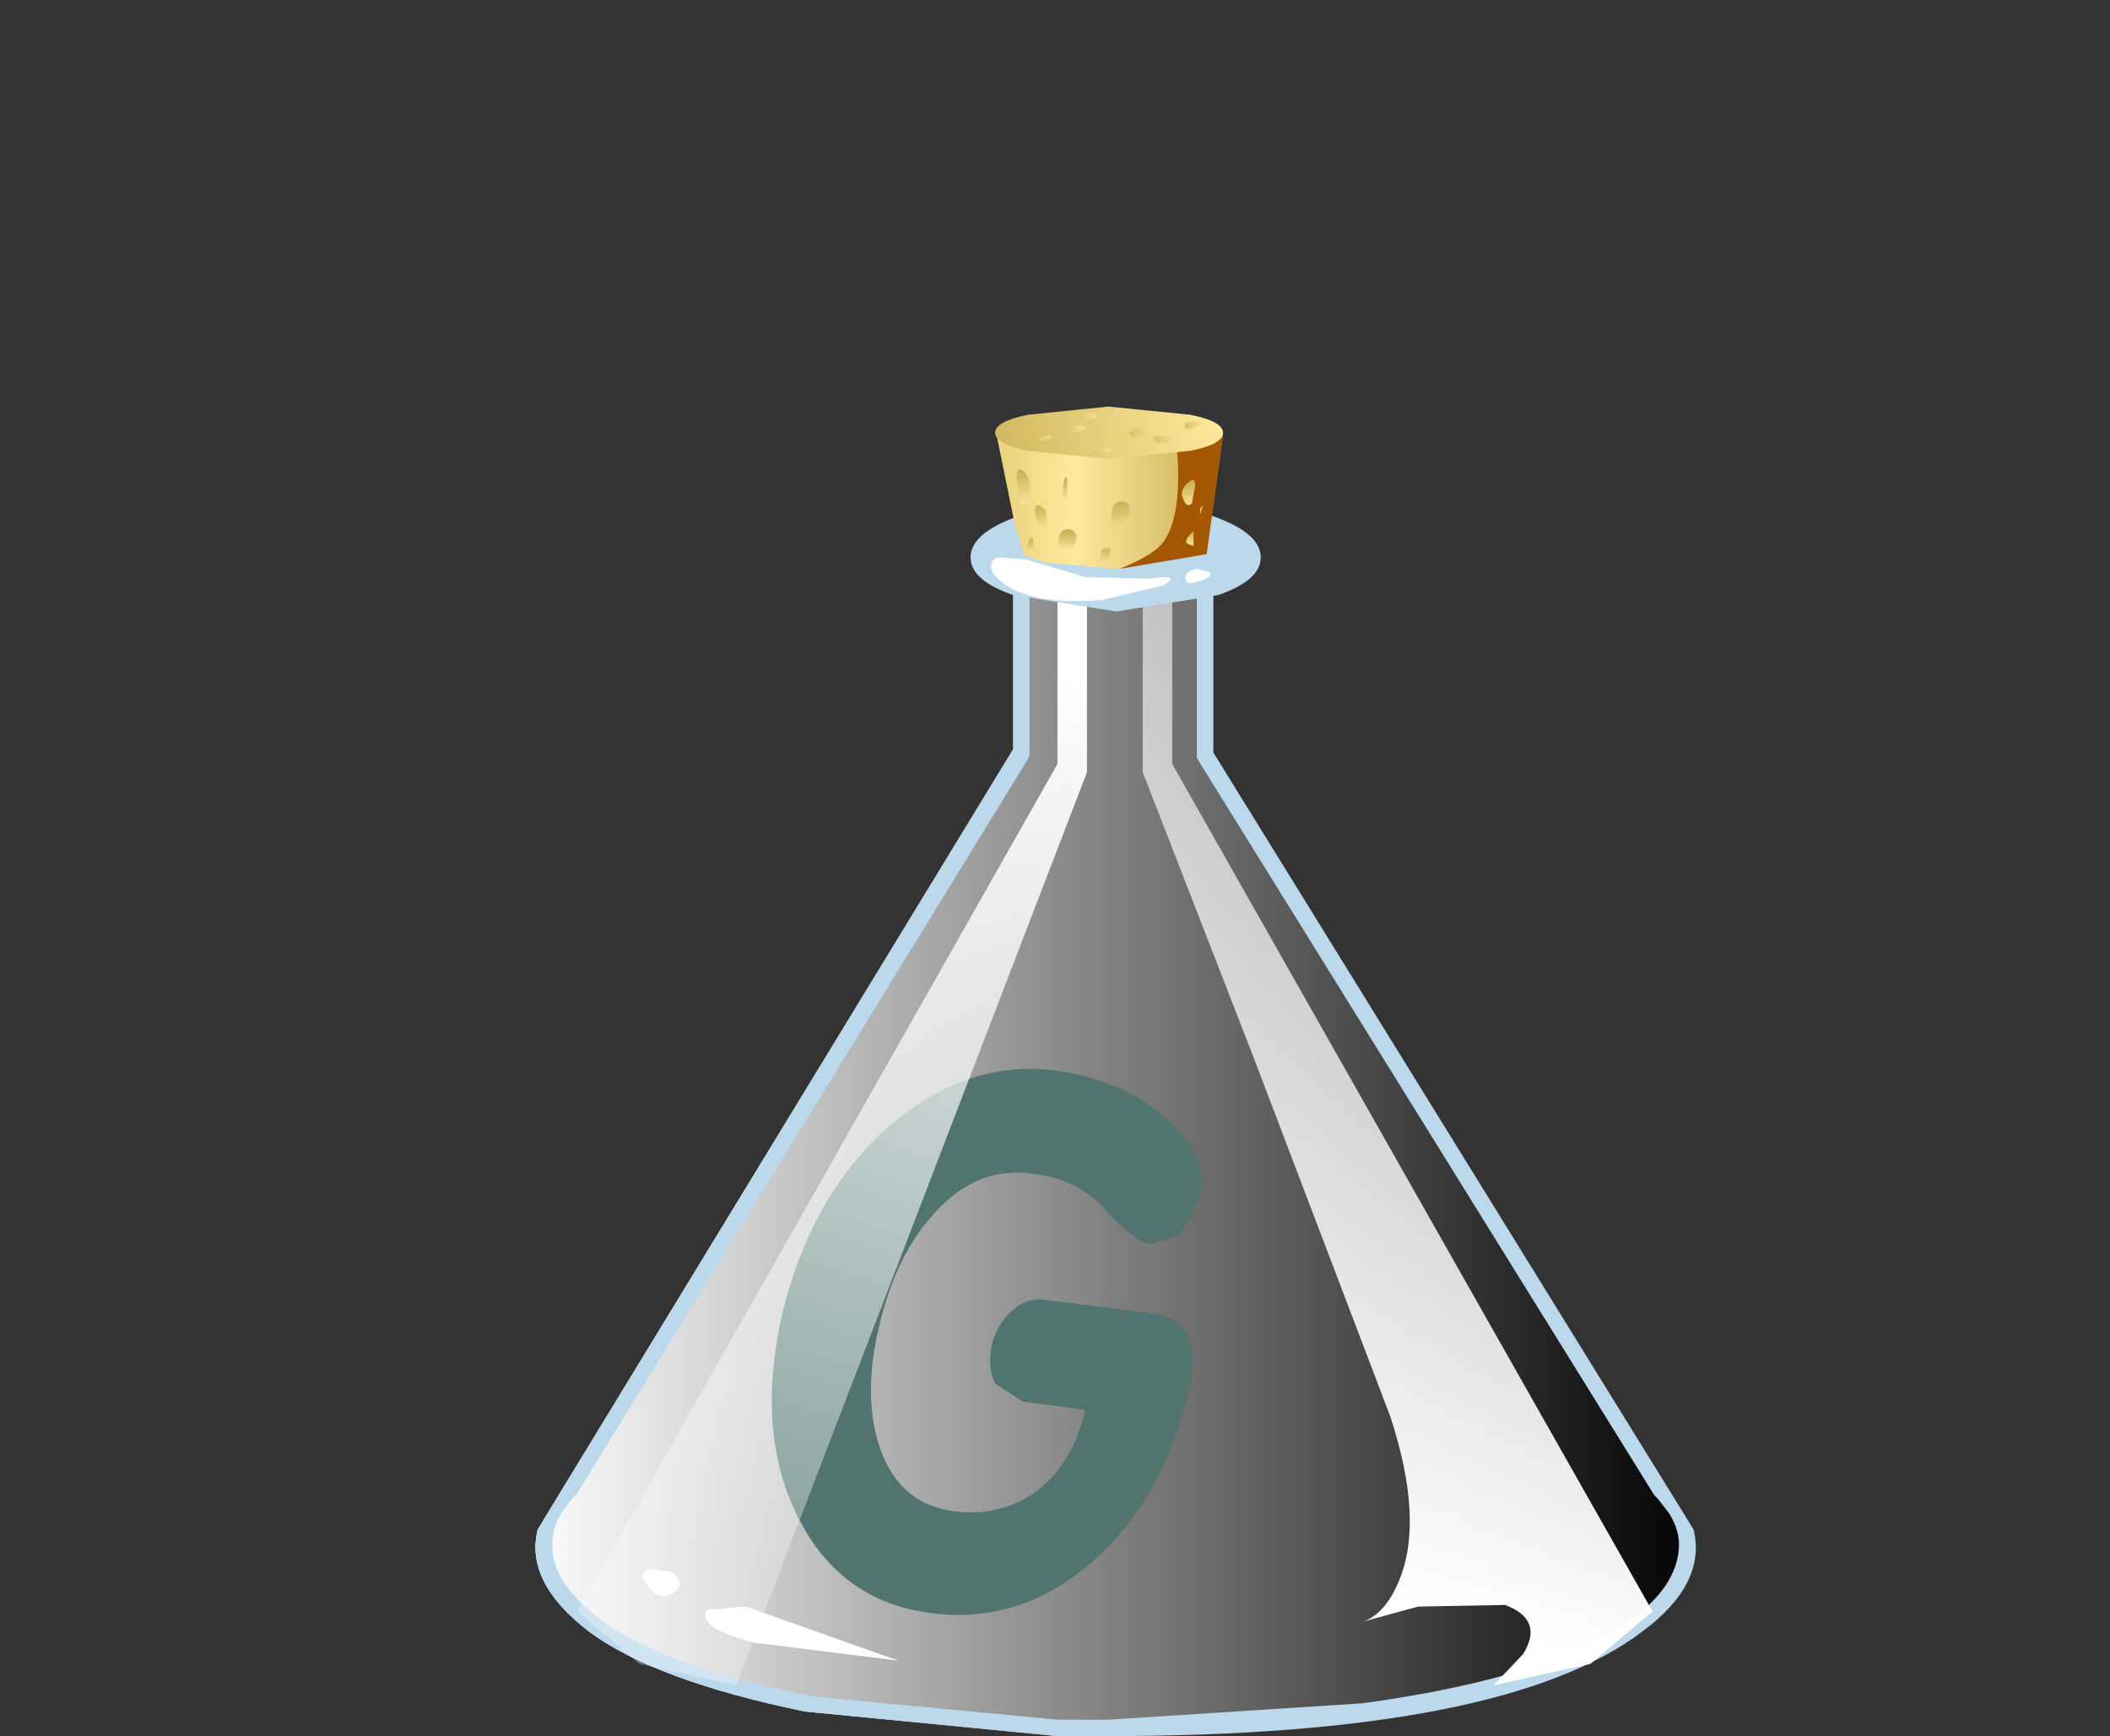 <?xml version="1.0" encoding="UTF-8" standalone="no"?>
<svg xmlns:xlink="http://www.w3.org/1999/xlink" height="52.95px" width="64.35px" xmlns="http://www.w3.org/2000/svg">
  <rect width="100%" height="100%" fill="#333333" stroke="none"/>
  <g transform="matrix(1.0, 0.0, 0.0, 1.0, 0.0, 0.0)">
    <use height="35.4" transform="matrix(1.0, 0.0, 0.0, 1.0, 16.35, 17.55)" width="35.35" xlink:href="#sprite0"/>
    <use height="31.65" transform="matrix(1.0, 0.0, 0.0, 1.0, 25.9, 18.05)" width="20.1" xlink:href="#sprite1"/>
    <use height="31.55" transform="matrix(1.0, 0.0, 0.0, 1.0, 25.9, 18.15)" width="20.1" xlink:href="#sprite2"/>
    <use height="35.4" transform="matrix(1.0, 0.0, 0.0, 1.0, 16.35, 17.55)" width="35.35" xlink:href="#sprite3"/>
    <use height="35.4" transform="matrix(1.0, 0.0, 0.0, 1.0, 16.35, 17.55)" width="35.35" xlink:href="#shape4"/>
    <use height="33.35" transform="matrix(1.0, 0.0, 0.0, 1.0, 17.6, 18.05)" width="15.55" xlink:href="#sprite4"/>
    <use height="33.35" transform="matrix(1.0, 0.0, 0.0, 1.0, 34.85, 18.05)" width="15.55" xlink:href="#sprite5"/>
    <use height="2.8" transform="matrix(1.0, 0.0, 0.0, 1.0, 19.6, 47.85)" width="7.8" xlink:href="#shape7"/>
    <use height="2.2" transform="matrix(1.0, 0.0, 0.0, 1.0, 30.7, 15.45)" width="6.55" xlink:href="#sprite6"/>
    <use height="3.35" transform="matrix(1.0, 0.0, 0.0, 1.0, 29.6, 15.3)" width="8.85" xlink:href="#shape9"/>
    <use height="1.45" transform="matrix(1.0, 0.0, 0.0, 1.0, 30.2, 16.9)" width="5.5" xlink:href="#sprite7"/>
    <use height="4.55" transform="matrix(1.0, 0.0, 0.0, 1.0, 30.4, 13.25)" width="6.9" xlink:href="#shape11"/>
    <use height="4.1" transform="matrix(1.0, 0.0, 0.0, 1.0, 34.15, 13.25)" width="3.15" xlink:href="#sprite8"/>
    <use height="4.75" transform="matrix(1.0, 0.0, 0.0, 1.0, 30.35, 12.4)" width="6.95" xlink:href="#shape13"/>
  </g>
  <defs>
    <g id="sprite0" transform="matrix(1.0, 0.0, 0.0, 1.0, 0.0, 0.0)">
      <use height="35.4" transform="matrix(1.0, 0.0, 0.0, 1.0, 0.0, 0.0)" width="35.35" xlink:href="#shape0"/>
    </g>
    <g id="shape0" transform="matrix(1.0, 0.0, 0.0, 1.0, 0.0, 0.0)">
      <path d="M20.65 0.05 L20.65 5.4 35.3 29.1 Q35.7 30.75 33.75 32.2 29.6 35.4 15.9 35.4 L8.2 34.65 Q3.6 33.7 1.6 32.2 -0.35 30.7 0.05 29.1 L14.55 5.3 14.55 0.0 20.65 0.05" fill="url(#gradient0)" fill-rule="evenodd" stroke="none"/>
    </g>
    <linearGradient gradientTransform="matrix(0.022, 0.0, 0.0, -0.022, 17.65, 17.7)" gradientUnits="userSpaceOnUse" id="gradient0" spreadMethod="pad" x1="-819.2" x2="819.2">
      <stop offset="0.0" stop-color="#c2e7ff"/>
      <stop offset="1.0" stop-color="#88abc2"/>
    </linearGradient>
    <g id="sprite1" transform="matrix(1.0, 0.0, 0.0, 1.0, 0.0, 0.05)">
      <use height="31.65" transform="matrix(1.0, 0.0, 0.0, 1.0, 0.0, -0.05)" width="20.1" xlink:href="#shape1"/>
    </g>
    <g id="shape1" transform="matrix(1.0, 0.0, 0.0, 1.0, 0.0, 0.05)">
      <path d="M10.4 6.7 Q10.8 7.1 10.85 7.9 10.9 8.65 11.1 8.75 12.35 9.85 12.85 11.15 L13.4 13.35 Q13.55 13.8 14.25 14.25 L15.85 15.5 Q17.0 16.85 17.4 18.2 L17.75 19.15 Q18.3 20.3 19.35 21.5 20.35 22.75 20.0 24.55 L19.35 26.35 Q19.25 26.5 19.45 27.1 L19.7 28.1 Q19.75 28.9 17.0 30.0 L14.45 30.5 12.5 30.5 10.65 30.85 7.9 31.5 5.45 31.35 Q4.45 31.0 2.95 30.0 1.95 29.35 1.75 27.35 1.55 24.8 1.2 24.1 0.65 23.0 0.5 20.75 L0.15 17.75 Q-0.15 16.8 0.2 16.1 L0.85 15.2 1.1 14.4 Q1.2 13.8 1.45 13.35 L2.3 12.3 2.85 11.9 Q2.7 11.25 3.0 10.25 L3.6 9.4 4.0 8.7 Q4.25 7.7 5.2 6.85 L6.1 5.85 6.0 4.5 Q5.95 4.0 6.3 3.4 L6.7 2.9 Q6.15 1.9 6.4 0.9 6.75 -0.4 9.25 0.1 9.8 0.2 9.65 1.2 9.55 2.3 9.75 2.45 10.45 2.9 9.85 5.2 L9.75 6.05 10.4 6.7" fill="url(#gradient1)" fill-rule="evenodd" stroke="none"/>
    </g>
    <radialGradient cx="0" cy="0" gradientTransform="matrix(6.0E-4, 0.0, 0.0, -6.0E-4, 32.9, 6.85)" gradientUnits="userSpaceOnUse" id="gradient1" r="819.2" spreadMethod="pad">
      <stop offset="0.0" stop-color="#b0aba7"/>
      <stop offset="1.0" stop-color="#f2e0d3"/>
    </radialGradient>
    <g id="sprite2" transform="matrix(1.0, 0.0, 0.0, 1.0, 0.0, 0.0)">
      <use height="31.55" transform="matrix(1.0, 0.0, 0.0, 1.0, 0.0, 0.0)" width="20.1" xlink:href="#shape2"/>
    </g>
    <g id="shape2" transform="matrix(1.0, 0.0, 0.0, 1.0, 0.0, 0.0)">
      <path d="M10.2 8.55 L10.25 8.2 Q10.3 7.8 10.0 7.35 L9.4 6.65 Q9.15 6.45 9.2 6.2 9.6 5.55 9.55 4.7 9.5 4.1 9.25 3.85 8.95 3.55 8.8 3.85 L8.65 4.3 Q8.2 4.3 8.5 3.65 8.8 3.05 9.3 2.85 L9.1 2.25 9.1 1.85 9.2 1.45 9.15 0.0 9.25 0.05 Q9.8 0.15 9.65 1.15 9.55 2.25 9.75 2.4 10.45 2.85 9.85 5.15 L9.75 6.0 10.4 6.65 Q10.8 7.05 10.85 7.85 10.9 8.6 11.1 8.7 12.35 9.8 12.85 11.1 L13.4 13.3 Q13.55 13.75 14.25 14.2 L15.85 15.45 Q17.0 16.8 17.4 18.15 L17.75 19.1 Q18.3 20.25 19.35 21.45 20.35 22.7 20.0 24.5 L19.35 26.3 Q19.25 26.45 19.45 27.05 L19.7 28.05 Q19.75 28.85 17.0 29.95 L14.45 30.45 12.5 30.45 10.65 30.8 7.9 31.45 5.45 31.3 Q4.45 30.95 2.95 29.95 2.0 29.35 1.8 27.65 L4.35 29.75 Q5.35 31.0 6.5 31.0 7.5 31.05 8.25 30.35 L9.35 30.45 11.1 30.35 13.8 30.25 16.55 29.95 Q18.55 29.45 18.6 28.65 18.65 27.9 18.3 26.9 L17.95 26.05 Q18.9 24.6 18.6 23.2 18.3 21.8 17.6 20.25 17.25 19.45 16.1 18.2 L15.0 17.1 Q15.0 16.25 14.15 15.35 L12.6 13.75 Q12.6 12.05 12.15 11.3 L11.5 10.75 Q11.2 10.7 11.05 11.0 L10.9 11.55 10.5 11.8 Q10.1 12.1 10.1 12.45 10.05 13.05 10.5 13.75 L10.0 13.9 Q9.5 14.1 9.35 14.45 L9.15 15.05 Q8.75 14.5 9.2 14.0 L9.6 13.55 Q9.1 13.35 9.4 12.3 9.55 11.65 9.95 11.3 L10.35 11.1 Q10.1 10.55 10.6 10.1 L11.3 9.55 10.2 8.55" fill="url(#gradient2)" fill-rule="evenodd" stroke="none"/>
      <path d="M6.85 0.25 Q6.25 1.2 6.75 1.9 7.2 2.55 8.2 2.65 7.2 2.65 6.8 3.55 5.95 5.45 6.8 5.75 L7.85 6.05 6.3 6.2 5.15 7.15 Q4.6 7.8 4.6 8.2 L4.45 8.65 Q4.4 8.7 4.7 8.75 L6.4 8.65 6.95 8.65 4.65 9.35 Q3.4 9.95 3.65 10.75 L4.05 11.45 4.45 11.3 5.5 11.3 6.5 11.55 6.8 11.4 7.55 11.3 Q8.2 11.4 8.6 12.0 7.95 11.6 7.45 11.7 6.8 11.85 6.7 12.05 L5.65 11.95 4.0 12.1 Q3.35 12.45 3.2 13.25 3.0 14.0 3.5 14.35 L4.6 14.3 6.0 13.9 7.1 14.0 6.4 14.2 5.25 14.8 Q4.65 15.5 3.15 15.85 2.15 16.1 1.8 16.3 1.2 16.6 1.1 17.2 0.8 20.25 0.85 23.1 0.6 22.15 0.45 20.2 L0.15 17.7 Q-0.15 16.75 0.2 16.05 L0.85 15.15 1.1 14.35 Q1.2 13.75 1.45 13.3 L2.3 12.25 2.85 11.85 Q2.7 11.2 3.0 10.2 L3.6 9.35 4.0 8.65 Q4.25 7.65 5.2 6.8 L6.1 5.8 6.0 4.45 Q5.95 3.95 6.3 3.35 L6.7 2.85 Q6.15 1.85 6.4 0.85 6.45 0.55 6.85 0.25" fill="url(#gradient3)" fill-rule="evenodd" stroke="none"/>
    </g>
    <linearGradient gradientTransform="matrix(0.011, 0.0, 0.0, -0.011, 10.95, 15.8)" gradientUnits="userSpaceOnUse" id="gradient2" spreadMethod="pad" x1="-819.2" x2="819.2">
      <stop offset="0.0" stop-color="#fff8f2"/>
      <stop offset="1.0" stop-color="#d9c9bd"/>
    </linearGradient>
    <linearGradient gradientTransform="matrix(0.005, 0.0, 0.0, -0.005, 4.3, 11.7)" gradientUnits="userSpaceOnUse" id="gradient3" spreadMethod="pad" x1="-819.2" x2="819.2">
      <stop offset="0.0" stop-color="#fff8f2"/>
      <stop offset="1.0" stop-color="#d9c9bd"/>
    </linearGradient>
    <g id="sprite3" transform="matrix(1.0, 0.0, 0.0, 1.0, 0.0, 0.0)">
      <use height="35.4" transform="matrix(1.0, 0.0, 0.0, 1.0, 0.0, 0.0)" width="35.35" xlink:href="#shape3"/>
    </g>
    <g id="shape3" transform="matrix(1.0, 0.0, 0.0, 1.0, 0.0, 0.0)">
      <path d="M20.65 0.05 L20.65 5.4 35.3 29.1 Q35.7 30.75 33.75 32.2 29.6 35.4 15.9 35.4 L8.2 34.65 Q3.6 33.7 1.6 32.2 -0.35 30.7 0.05 29.1 L14.55 5.3 14.55 0.0 20.65 0.05" fill="url(#gradient4)" fill-rule="evenodd" stroke="none"/>
    </g>
    <linearGradient gradientTransform="matrix(0.022, 0.0, 0.0, -0.022, 17.65, 17.7)" gradientUnits="userSpaceOnUse" id="gradient4" spreadMethod="pad" x1="-819.2" x2="819.2">
      <stop offset="0.0" stop-color="#ffffff"/>
      <stop offset="1.0" stop-color="#000000"/>
    </linearGradient>
    <g id="shape4" transform="matrix(1.0, 0.0, 0.0, 1.0, -10.45, -17.55)">
      <path d="M25.0 22.85 L25.0 17.55 31.1 17.6 31.1 22.95 45.75 46.65 Q46.15 48.3 44.2 49.75 40.0 52.95 27.9 52.95 L26.35 52.95 18.65 52.2 Q14.05 51.25 12.05 49.75 10.1 48.25 10.5 46.65 L25.0 22.85 M44.65 45.7 L44.55 45.6 30.65 23.2 30.6 23.1 30.6 18.1 25.5 18.05 25.5 23.0 25.45 23.15 11.7 45.55 11.6 45.65 11.25 46.1 Q10.9 46.65 10.95 47.2 10.95 48.25 12.35 49.35 14.3 50.85 19.0 51.75 L26.35 52.45 27.9 52.45 35.65 51.95 Q41.5 51.15 43.9 49.35 45.2 48.4 45.3 47.25 45.35 46.7 45.0 46.15 L44.65 45.7" fill="#bcd8eb" fill-rule="evenodd" stroke="none"/>
      <path d="M17.95 40.1 Q18.8 36.55 21.1 34.45 23.5 32.3 26.3 32.65 28.4 32.95 29.7 34.15 31.0 35.35 30.7 36.55 L30.1 37.65 29.2 37.95 Q28.75 37.9 27.85 36.95 27.0 35.95 25.6 35.8 23.9 35.55 22.6 37.0 21.4 38.3 20.9 40.5 20.4 42.65 20.95 44.2 21.55 45.9 23.25 46.1 24.5 46.25 25.55 45.6 26.8 44.75 27.2 43.0 L25.3 42.75 24.45 42.2 Q24.2 41.7 24.35 41.0 24.55 40.3 25.0 39.95 25.45 39.55 26.0 39.65 L29.2 40.05 Q30.9 40.25 30.35 42.4 29.6 45.7 27.45 47.6 25.25 49.55 22.5 49.2 19.7 48.85 18.4 46.2 17.15 43.65 17.95 40.1" fill="#51756e" fill-rule="evenodd" stroke="none"/>
    </g>
    <g id="sprite4" transform="matrix(1.0, 0.0, 0.0, 1.0, 0.0, 0.0)">
      <use height="33.35" transform="matrix(1.0, 0.0, 0.0, 1.0, 0.0, 0.0)" width="15.55" xlink:href="#shape5"/>
    </g>
    <g id="shape5" transform="matrix(1.0, 0.0, 0.0, 1.0, 0.0, 0.0)">
      <path d="M1.9 32.7 L0.0 31.1 14.65 5.25 14.65 0.0 15.55 0.4 15.55 5.5 4.85 33.35 1.9 32.7" fill="url(#gradient5)" fill-rule="evenodd" stroke="none"/>
    </g>
    <linearGradient gradientTransform="matrix(-0.005, 0.017, 0.017, 0.005, 8.5, 15.55)" gradientUnits="userSpaceOnUse" id="gradient5" spreadMethod="pad" x1="-819.2" x2="819.2">
      <stop offset="0.0" stop-color="#ffffff"/>
      <stop offset="1.0" stop-color="#ffffff" stop-opacity="0.31"/>
    </linearGradient>
    <g id="sprite5" transform="matrix(1.0, 0.0, 0.0, 1.0, 0.0, 0.0)">
      <use height="33.35" transform="matrix(1.0, 0.0, 0.0, 1.0, 0.0, 0.0)" width="15.55" xlink:href="#shape6"/>
    </g>
    <g id="shape6" transform="matrix(1.0, 0.0, 0.0, 1.0, 0.0, 0.0)">
      <path d="M0.9 0.0 L0.9 5.25 15.55 31.1 13.65 32.7 10.7 33.35 11.6 32.4 Q12.25 31.35 11.05 30.9 L8.4 30.95 6.75 31.4 Q7.4 31.15 7.8 30.2 8.6 28.35 7.55 25.15 L3.4 14.25 0.0 5.5 0.0 0.4 0.9 0.0" fill="url(#gradient6)" fill-rule="evenodd" stroke="none"/>
    </g>
    <linearGradient gradientTransform="matrix(0.005, -0.017, 0.017, 0.005, 6.95, 15.55)" gradientUnits="userSpaceOnUse" id="gradient6" spreadMethod="pad" x1="-819.2" x2="819.2">
      <stop offset="0.0" stop-color="#ffffff"/>
      <stop offset="1.0" stop-color="#ffffff" stop-opacity="0.537"/>
    </linearGradient>
    <g id="shape7" transform="matrix(1.0, 0.0, 0.0, 1.0, -13.7, -47.85)">
      <path d="M15.65 49.1 L16.85 49.0 21.5 50.65 17.1 50.1 Q15.35 49.65 15.65 49.1" fill="#ffffff" fill-rule="evenodd" stroke="none"/>
      <path d="M14.6 47.95 Q15.05 48.35 14.6 48.6 14.2 48.85 13.85 48.35 13.5 47.95 13.95 47.85 L14.6 47.95" fill="#ffffff" fill-rule="evenodd" stroke="none"/>
    </g>
    <g id="sprite6" transform="matrix(1.0, 0.0, 0.0, 1.0, -0.05, 0.0)">
      <use height="2.2" transform="matrix(1.0, 0.0, 0.0, 1.0, 0.05, 0.0)" width="6.55" xlink:href="#shape8"/>
    </g>
    <g id="shape8" transform="matrix(1.0, 0.0, 0.0, 1.0, -0.05, 0.0)">
      <path d="M5.25 0.2 Q6.3 0.35 6.55 0.7 L6.6 1.5 Q6.6 1.95 4.4 2.15 L1.0 2.0 Q-0.05 1.75 0.05 1.05 0.1 0.45 0.75 0.25 2.3 -0.25 5.25 0.2" fill="url(#gradient7)" fill-rule="evenodd" stroke="none"/>
    </g>
    <linearGradient gradientTransform="matrix(0.004, 0.0, 0.0, -0.004, 3.35, 1.1)" gradientUnits="userSpaceOnUse" id="gradient7" spreadMethod="pad" x1="-819.2" x2="819.2">
      <stop offset="0.0" stop-color="#c2e7ff"/>
      <stop offset="1.0" stop-color="#88abc2"/>
    </linearGradient>
    <g id="shape9" transform="matrix(1.0, 0.0, 0.0, 1.0, -23.7, -15.3)">
      <path d="M23.7 17.0 Q23.7 16.3 25.0 15.8 L28.15 15.3 Q29.95 15.3 31.25 15.8 32.55 16.3 32.55 17.0 32.55 17.7 31.25 18.15 L28.15 18.65 25.0 18.15 Q23.7 17.7 23.7 17.0 M28.1 15.65 L26.1 15.9 Q25.25 16.15 25.25 16.5 25.25 16.85 26.1 17.05 L28.1 17.3 30.1 17.05 Q30.9 16.85 30.9 16.5 30.9 16.15 30.1 15.9 L28.1 15.65" fill="#bcd8eb" fill-rule="evenodd" stroke="none"/>
    </g>
    <g id="sprite7" transform="matrix(1.0, 0.0, 0.0, 1.0, 0.05, 0.05)">
      <use height="1.45" transform="matrix(1.0, 0.0, 0.0, 1.0, -0.05, -0.05)" width="5.5" xlink:href="#shape10"/>
    </g>
    <g id="shape10" transform="matrix(1.0, 0.0, 0.0, 1.0, 0.05, 0.05)">
      <path d="M1.0 0.1 L2.85 0.65 4.8 0.7 Q5.8 0.55 5.25 0.9 L3.35 1.35 Q0.85 1.55 0.05 0.55 -0.15 0.25 0.15 0.05 L1.0 0.1" fill="#ffffff" fill-rule="evenodd" stroke="none"/>
    </g>
    <g id="shape11" transform="matrix(1.0, 0.0, 0.0, 1.0, -30.4, -13.25)">
      <path d="M36.5 17.35 L36.9 17.45 Q37.0 17.6 36.5 17.75 36.15 17.85 36.15 17.65 36.15 17.4 36.5 17.35" fill="#ffffff" fill-rule="evenodd" stroke="none"/>
      <path d="M37.3 13.25 L36.8 16.9 34.0 17.35 31.85 17.15 31.25 16.95 30.95 16.0 30.4 13.3 37.3 13.25" fill="url(#gradient8)" fill-rule="evenodd" stroke="none"/>
    </g>
    <linearGradient gradientTransform="matrix(0.004, 0.0, 0.0, -0.004, 33.85, 15.3)" gradientUnits="userSpaceOnUse" id="gradient8" spreadMethod="pad" x1="-819.2" x2="819.2">
      <stop offset="0.012" stop-color="#ebd47d"/>
      <stop offset="0.329" stop-color="#ffe99e"/>
      <stop offset="1.0" stop-color="#c9b054"/>
    </linearGradient>
    <g id="sprite8" transform="matrix(1.0, 0.0, 0.0, 1.0, 0.0, 0.0)">
      <use height="4.1" transform="matrix(1.0, 0.0, 0.0, 1.0, 0.0, 0.0)" width="3.15" xlink:href="#sprite9"/>
    </g>
    <g id="sprite9" transform="matrix(1.0, 0.0, 0.0, 1.0, 0.0, 0.0)">
      <use height="4.1" transform="matrix(1.0, 0.0, 0.0, 1.0, 0.0, 0.0)" width="3.15" xlink:href="#shape12"/>
    </g>
    <g id="shape12" transform="matrix(1.0, 0.0, 0.0, 1.0, 0.0, 0.0)">
      <path d="M3.15 0.0 L2.65 3.65 0.0 4.1 Q1.1 3.65 1.35 3.25 1.9 2.45 1.75 0.5 L3.15 0.0" fill="#a35700" fill-rule="evenodd" stroke="none"/>
    </g>
    <g id="shape13" transform="matrix(1.0, 0.0, 0.0, 1.0, -30.35, -12.4)">
      <path d="M37.3 13.2 Q37.3 13.55 36.3 13.75 L33.8 14.0 31.35 13.75 Q30.35 13.55 30.35 13.2 30.35 12.85 31.35 12.65 L33.8 12.4 36.3 12.65 Q37.3 12.85 37.3 13.2" fill="url(#gradient9)" fill-rule="evenodd" stroke="none"/>
      <path d="M31.2 14.35 Q31.5 14.65 31.4 15.1 31.25 15.55 31.1 15.25 L31.0 14.6 Q31.0 14.2 31.2 14.35" fill="url(#gradient10)" fill-rule="evenodd" stroke="none"/>
      <path d="M31.75 15.45 Q32.0 15.6 31.9 15.95 31.8 16.25 31.65 16.05 L31.55 15.6 Q31.6 15.3 31.75 15.45" fill="url(#gradient11)" fill-rule="evenodd" stroke="none"/>
      <path d="M32.55 14.6 L32.55 15.15 Q32.45 15.35 32.4 15.1 32.45 14.4 32.55 14.6" fill="url(#gradient12)" fill-rule="evenodd" stroke="none"/>
      <path d="M34.25 15.3 Q34.5 15.3 34.45 15.7 34.4 16.15 34.1 16.1 33.85 16.05 33.9 15.65 33.95 15.25 34.25 15.3" fill="url(#gradient13)" fill-rule="evenodd" stroke="none"/>
      <path d="M32.65 16.15 Q32.9 16.25 32.8 16.55 32.7 16.85 32.45 16.75 32.2 16.65 32.3 16.35 32.4 16.1 32.65 16.15" fill="url(#gradient14)" fill-rule="evenodd" stroke="none"/>
      <path d="M31.5 16.45 L31.55 16.75 31.4 16.85 Q31.25 16.8 31.35 16.55 31.45 16.3 31.5 16.45" fill="url(#gradient15)" fill-rule="evenodd" stroke="none"/>
      <path d="M33.85 16.7 L33.85 17.1 33.55 17.1 33.6 16.75 33.85 16.7" fill="url(#gradient16)" fill-rule="evenodd" stroke="none"/>
      <path d="M36.45 14.8 L36.35 15.35 Q36.2 15.5 36.1 15.25 35.95 15.0 36.2 14.75 36.45 14.5 36.45 14.8" fill="url(#gradient17)" fill-rule="evenodd" stroke="none"/>
      <path d="M36.4 16.2 L36.4 16.65 36.25 16.6 Q36.1 16.55 36.25 16.35 L36.4 16.2" fill="url(#gradient18)" fill-rule="evenodd" stroke="none"/>
      <path d="M36.7 15.4 L36.6 15.7 36.6 15.5 36.7 15.4" fill="url(#gradient19)" fill-rule="evenodd" stroke="none"/>
      <path d="M32.0 13.25 L32.1 13.35 31.75 13.45 31.65 13.35 32.0 13.25" fill="url(#gradient20)" fill-rule="evenodd" stroke="none"/>
      <path d="M33.2 12.6 Q33.55 12.6 33.4 12.75 L33.0 12.85 32.9 12.75 Q33.0 12.6 33.2 12.6" fill="url(#gradient21)" fill-rule="evenodd" stroke="none"/>
      <path d="M32.8 12.95 Q33.5 13.05 32.55 13.25 32.4 13.2 32.55 13.05 L32.8 12.95" fill="url(#gradient22)" fill-rule="evenodd" stroke="none"/>
      <path d="M34.9 13.0 Q35.4 13.05 35.15 13.25 L34.6 13.35 Q34.35 13.3 34.5 13.15 34.65 13.0 34.9 13.0" fill="url(#gradient23)" fill-rule="evenodd" stroke="none"/>
      <path d="M35.75 13.35 Q36.15 13.4 35.8 13.5 L35.3 13.5 Q34.9 13.2 35.75 13.35" fill="url(#gradient24)" fill-rule="evenodd" stroke="none"/>
      <path d="M33.7 13.65 Q34.05 13.65 33.85 13.8 L33.4 13.85 Q33.2 13.8 33.35 13.75 L33.7 13.65" fill="url(#gradient25)" fill-rule="evenodd" stroke="none"/>
      <path d="M36.4 12.85 Q36.95 12.9 36.25 13.1 36.05 13.05 36.15 12.9 L36.4 12.85" fill="url(#gradient26)" fill-rule="evenodd" stroke="none"/>
    </g>
    <linearGradient gradientTransform="matrix(-0.005, 0.001, 0.001, 0.005, 33.25, 13.35)" gradientUnits="userSpaceOnUse" id="gradient9" spreadMethod="pad" x1="-819.2" x2="819.2">
      <stop offset="0.0" stop-color="#ffe99e"/>
      <stop offset="1.0" stop-color="#c9b054"/>
    </linearGradient>
    <linearGradient gradientTransform="matrix(-1.0E-4, -7.0E-4, -7.0E-4, 1.0E-4, 31.2, 14.9)" gradientUnits="userSpaceOnUse" id="gradient10" spreadMethod="pad" x1="-819.2" x2="819.2">
      <stop offset="0.0" stop-color="#ffe99e"/>
      <stop offset="1.0" stop-color="#c9b054"/>
    </linearGradient>
    <linearGradient gradientTransform="matrix(-1.0E-4, -5.0E-4, -5.0E-4, 1.0E-4, 31.75, 15.8)" gradientUnits="userSpaceOnUse" id="gradient11" spreadMethod="pad" x1="-819.2" x2="819.2">
      <stop offset="0.0" stop-color="#ffe99e"/>
      <stop offset="1.0" stop-color="#c9b054"/>
    </linearGradient>
    <linearGradient gradientTransform="matrix(0.0, -4.0E-4, -4.0E-4, 0.0, 32.5, 14.95)" gradientUnits="userSpaceOnUse" id="gradient12" spreadMethod="pad" x1="-819.2" x2="819.2">
      <stop offset="0.0" stop-color="#ffe99e"/>
      <stop offset="1.0" stop-color="#c9b054"/>
    </linearGradient>
    <linearGradient gradientTransform="matrix(-1.0E-4, -6.0E-4, -6.0E-4, 1.0E-4, 34.2, 15.8)" gradientUnits="userSpaceOnUse" id="gradient13" spreadMethod="pad" x1="-819.2" x2="819.2">
      <stop offset="0.0" stop-color="#ffe99e"/>
      <stop offset="1.0" stop-color="#c9b054"/>
    </linearGradient>
    <linearGradient gradientTransform="matrix(0.0, -4.0E-4, -4.0E-4, 0.0, 32.55, 16.5)" gradientUnits="userSpaceOnUse" id="gradient14" spreadMethod="pad" x1="-819.2" x2="819.2">
      <stop offset="0.0" stop-color="#ffe99e"/>
      <stop offset="1.0" stop-color="#c9b054"/>
    </linearGradient>
    <linearGradient gradientTransform="matrix(0.0, -3.0E-4, -3.0E-4, 0.0, 31.45, 16.65)" gradientUnits="userSpaceOnUse" id="gradient15" spreadMethod="pad" x1="-819.2" x2="819.2">
      <stop offset="0.0" stop-color="#ffe99e"/>
      <stop offset="1.0" stop-color="#c9b054"/>
    </linearGradient>
    <linearGradient gradientTransform="matrix(0.0, -4.0E-4, -4.0E-4, 0.0, 33.7, 16.95)" gradientUnits="userSpaceOnUse" id="gradient16" spreadMethod="pad" x1="-819.2" x2="819.2">
      <stop offset="0.0" stop-color="#ffe99e"/>
      <stop offset="1.0" stop-color="#c9b054"/>
    </linearGradient>
    <linearGradient gradientTransform="matrix(-1.0E-4, -5.0E-4, -5.0E-4, 1.0E-4, 36.3, 15.1)" gradientUnits="userSpaceOnUse" id="gradient17" spreadMethod="pad" x1="-819.2" x2="819.2">
      <stop offset="0.0" stop-color="#ffe99e"/>
      <stop offset="1.0" stop-color="#c9b054"/>
    </linearGradient>
    <linearGradient gradientTransform="matrix(0.0, -3.0E-4, -3.0E-4, 0.0, 36.3, 16.45)" gradientUnits="userSpaceOnUse" id="gradient18" spreadMethod="pad" x1="-819.2" x2="819.2">
      <stop offset="0.0" stop-color="#ffe99e"/>
      <stop offset="1.0" stop-color="#c9b054"/>
    </linearGradient>
    <linearGradient gradientTransform="matrix(0.0, -2.0E-4, -2.0E-4, 0.0, 36.65, 15.6)" gradientUnits="userSpaceOnUse" id="gradient19" spreadMethod="pad" x1="-819.2" x2="819.2">
      <stop offset="0.0" stop-color="#ffe99e"/>
      <stop offset="1.0" stop-color="#c9b054"/>
    </linearGradient>
    <linearGradient gradientTransform="matrix(-7.0E-4, 0.0, 0.0, 7.0E-4, 31.75, 13.35)" gradientUnits="userSpaceOnUse" id="gradient20" spreadMethod="pad" x1="-819.2" x2="819.2">
      <stop offset="0.0" stop-color="#ffe99e"/>
      <stop offset="1.0" stop-color="#c9b054"/>
    </linearGradient>
    <linearGradient gradientTransform="matrix(-7.0E-4, 0.0, 0.0, 7.0E-4, 33.05, 12.7)" gradientUnits="userSpaceOnUse" id="gradient21" spreadMethod="pad" x1="-819.2" x2="819.2">
      <stop offset="0.0" stop-color="#ffe99e"/>
      <stop offset="1.0" stop-color="#c9b054"/>
    </linearGradient>
    <linearGradient gradientTransform="matrix(-8.0E-4, 0.0, 0.0, 8.0E-4, 32.65, 13.1)" gradientUnits="userSpaceOnUse" id="gradient22" spreadMethod="pad" x1="-819.2" x2="819.2">
      <stop offset="0.0" stop-color="#ffe99e"/>
      <stop offset="1.0" stop-color="#c9b054"/>
    </linearGradient>
    <linearGradient gradientTransform="matrix(-0.001, 0.0, 0.0, 0.001, 34.7, 13.2)" gradientUnits="userSpaceOnUse" id="gradient23" spreadMethod="pad" x1="-819.2" x2="819.2">
      <stop offset="0.0" stop-color="#ffe99e"/>
      <stop offset="1.0" stop-color="#c9b054"/>
    </linearGradient>
    <linearGradient gradientTransform="matrix(-8.0E-4, 0.0, 0.0, 8.0E-4, 35.45, 13.45)" gradientUnits="userSpaceOnUse" id="gradient24" spreadMethod="pad" x1="-819.2" x2="819.2">
      <stop offset="0.0" stop-color="#ffe99e"/>
      <stop offset="1.0" stop-color="#c9b054"/>
    </linearGradient>
    <linearGradient gradientTransform="matrix(-8.0E-4, 0.0, 0.0, 8.0E-4, 33.5, 13.75)" gradientUnits="userSpaceOnUse" id="gradient25" spreadMethod="pad" x1="-819.2" x2="819.2">
      <stop offset="0.0" stop-color="#ffe99e"/>
      <stop offset="1.0" stop-color="#c9b054"/>
    </linearGradient>
    <linearGradient gradientTransform="matrix(-7.0E-4, 0.0, 0.0, 7.0E-4, 36.3, 12.95)" gradientUnits="userSpaceOnUse" id="gradient26" spreadMethod="pad" x1="-819.2" x2="819.2">
      <stop offset="0.0" stop-color="#ffe99e"/>
      <stop offset="1.0" stop-color="#c9b054"/>
    </linearGradient>
  </defs>
</svg>
